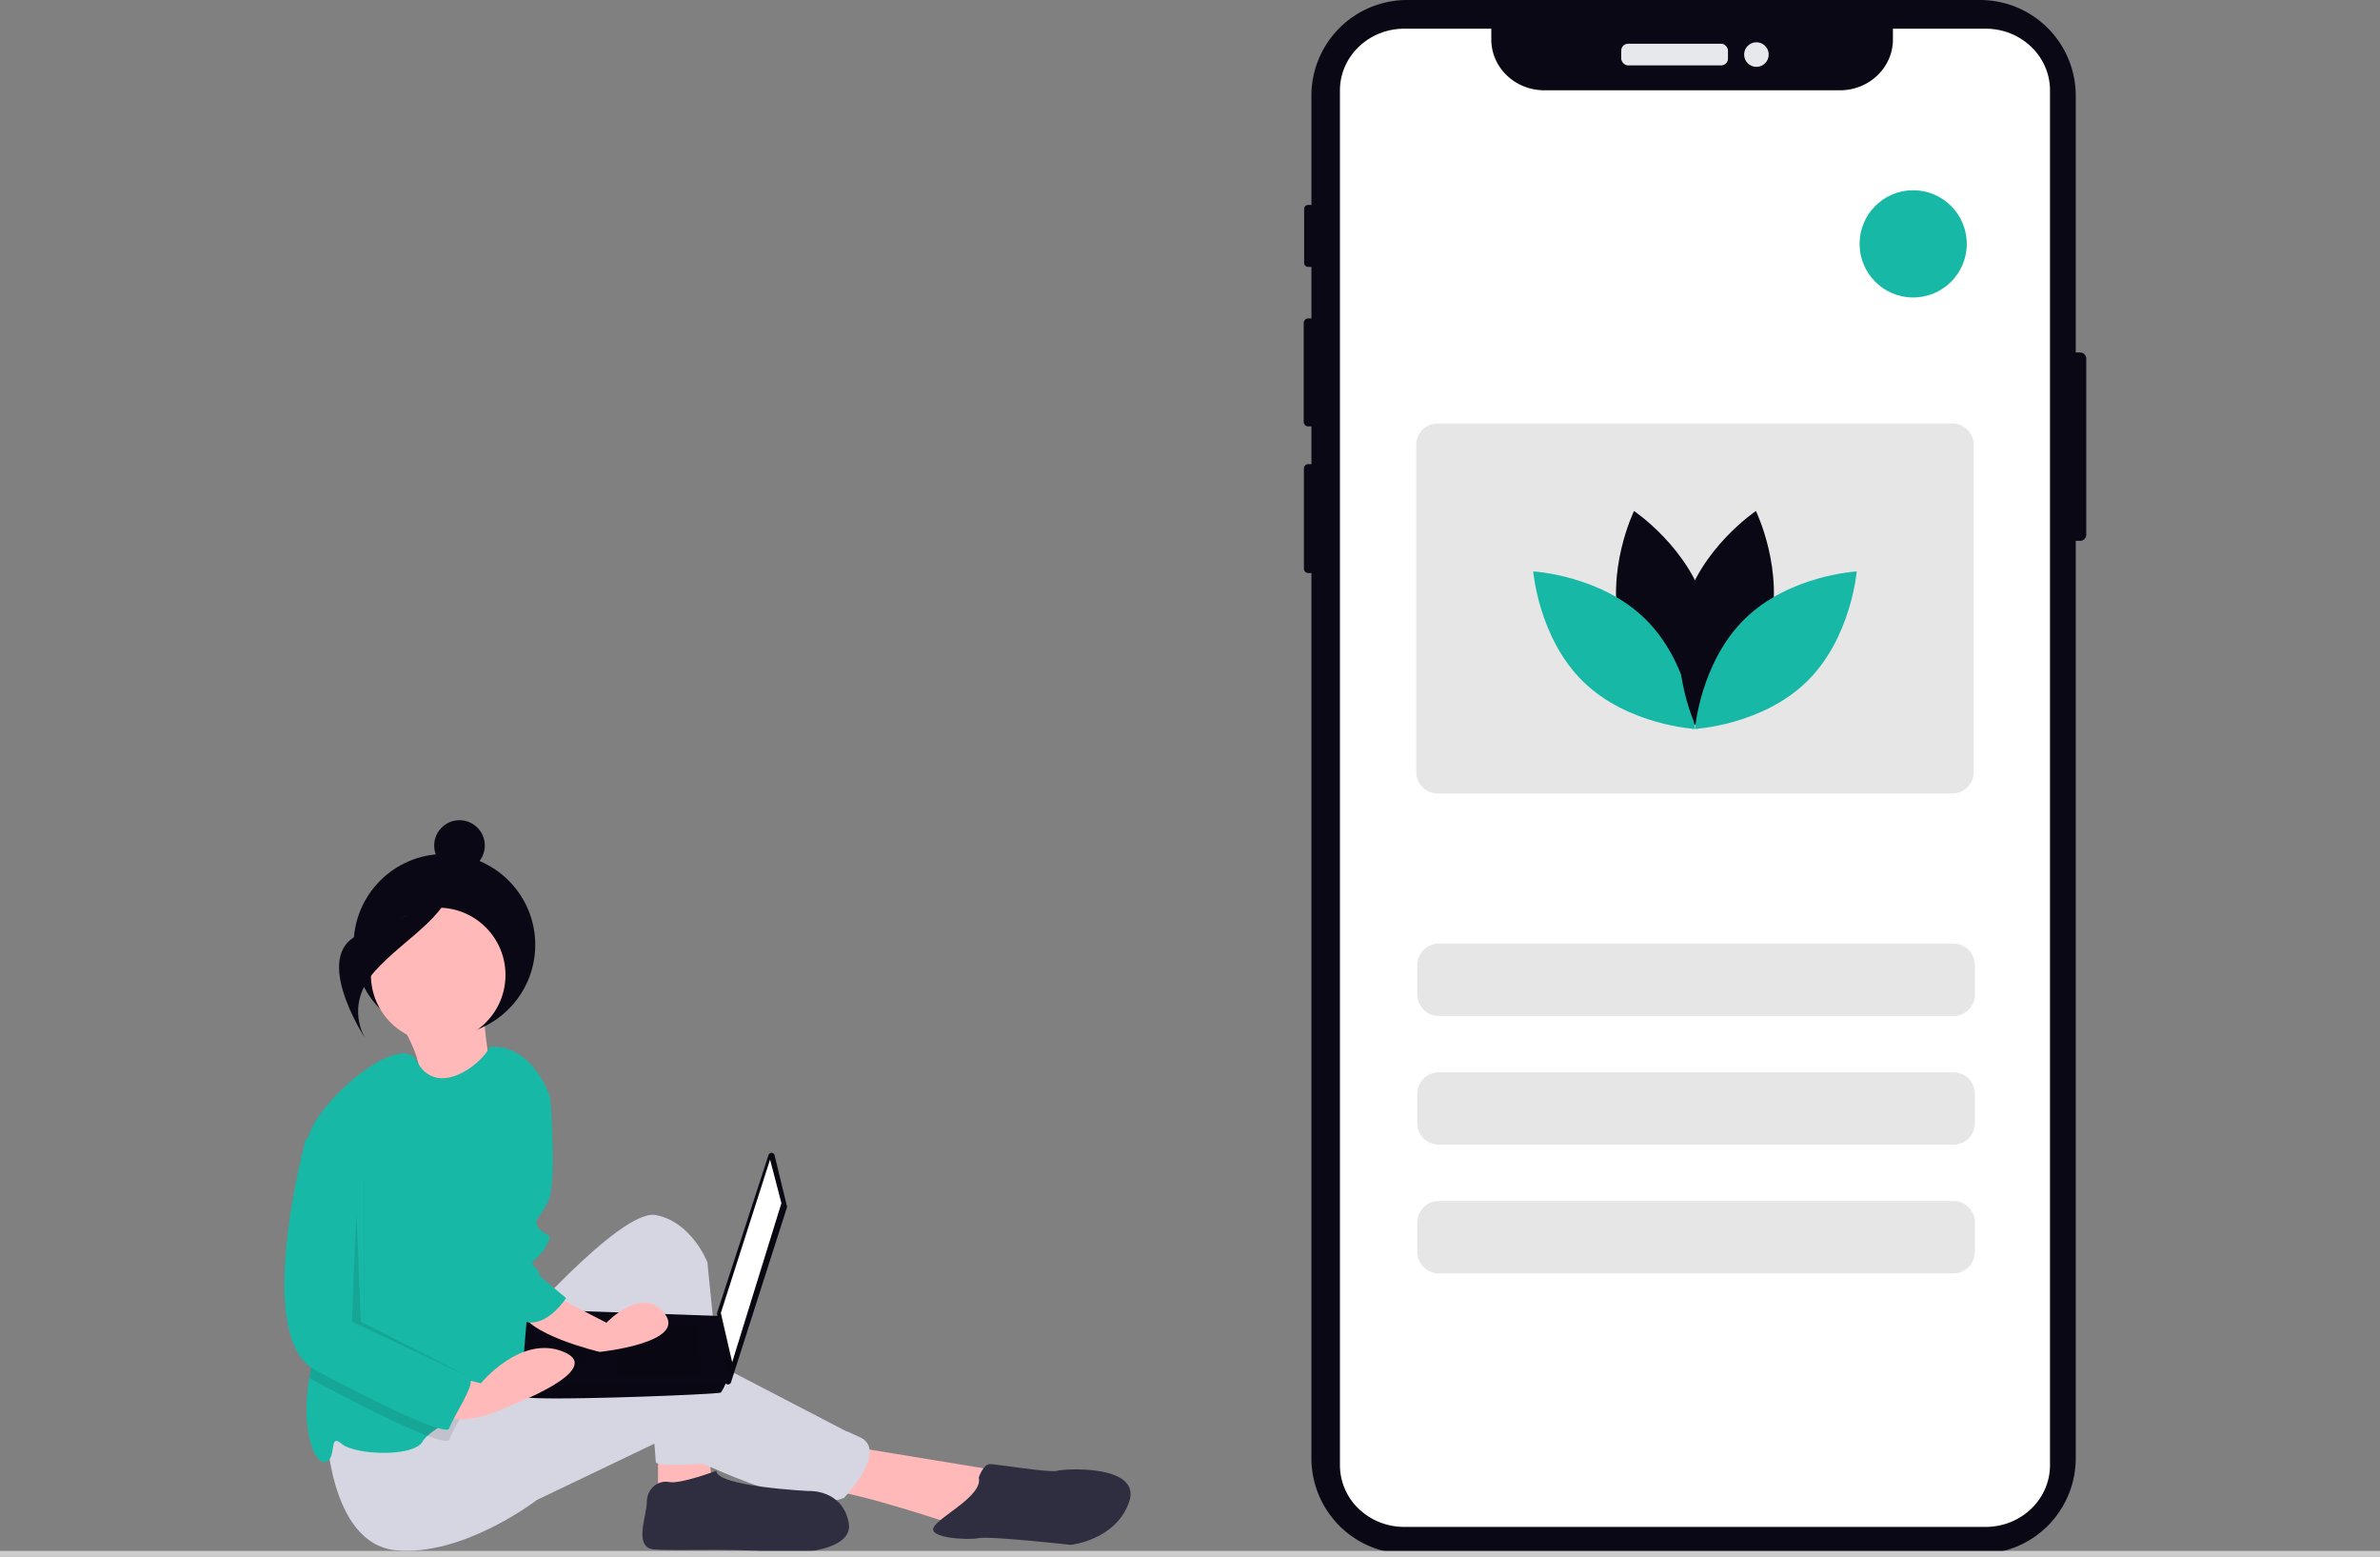<svg xmlns="http://www.w3.org/2000/svg" width="888" height="580.723" viewBox="0 0 888 580.723" data-src="https://cdn.undraw.co/illustration/mobile-site_qjby.svg" xmlns:xlink="http://www.w3.org/1999/xlink" role="img" artist="Katerina Limpitsouni" source="https://undraw.co/">
  <rect x="0" y="0" width="888" height="580.723" fill="#808080" stroke="none"/>
  <g id="Group_8" data-name="Group 8" transform="translate(-516 -249.638)">
    <path id="Path_223-641" data-name="Path 223" d="M304.558,539.723s10.8,17.136,6.946,21.776,28.95,4.756,28.95,4.756-4.928-24.928-3.478-30.665Z" transform="translate(360 90)" fill="#ffb9b9"/>
    <circle id="Ellipse_53" data-name="Ellipse 53" cx="33.88" cy="33.88" r="33.88" transform="translate(647.946 568.174)" fill="#090814"/>
    <path id="Path_224-642" data-name="Path 224" d="M245.51,536.052v20.085l20.084-4.185-1.673-14.226Z" transform="translate(516 249.638)" fill="#ffb9b9"/>
    <path id="Path_225-643" data-name="Path 225" d="M472.642,699.038l56.069,9.205-14.227,20.921s-39.332-13.39-49.374-13.39S472.642,699.038,472.642,699.038Z" transform="translate(360 90)" fill="#ffb9b9"/>
    <path id="Path_226-644" data-name="Path 226" d="M345.441,658.869s41.843-48.537,55.232-46.027,19.248,17.574,19.248,17.574l7.532,74.48s-26.779,2.511-26.779,0-5.021-56.069-5.021-56.069-39.332,87.033-60.253,29.29Z" transform="translate(360 90)" fill="#d6d6e3"/>
    <path id="Path_227-645" data-name="Path 227" d="M277.656,691.506s.837,43.843,25.942,46.353,52.722-18.737,52.722-18.737l45.19-21.649s53.559,28.344,69.459,20.813c0,0,16.737-17.574,5.858-22.595s-.837,0-.837,0l-64.438-33.474s-12.553-3.347-34.311,5.858-51.048,13.39-51.048,13.39Z" transform="translate(360 90)" fill="#d6d6e3"/>
    <circle id="Ellipse_54" data-name="Ellipse 54" cx="25.106" cy="25.106" r="25.106" transform="translate(654.393 588.193)" fill="#ffb9b9"/>
    <path id="Path_228-646" data-name="Path 228" d="M355.483,593.594l-1.674,35.148s.837,46.027-6.695,49.374c-3.808,1.69-11.457,5.088-18.528,8.8-5.306,2.778-10.285,5.724-13.063,8.26a9.369,9.369,0,0,0-1.883,2.184c-3.347,5.858-25.106,5.021-30.127.837s-1.674,5.021-5.858,6.695c-4.05,1.623-9.666-11.649-6.226-31.466.109-.661.234-1.331.368-2.008,3.841-19.206-2.193-65.208-1.264-82.982a31.277,31.277,0,0,1,.427-4.05c2.511-13.39,34.545-40.638,40.537-29.03,7.381,14.327,24.336,1.239,27.248-5.281,16.737-.837,22.6,19.248,22.6,19.248Z" transform="translate(360 90)" fill="#17B8A6"/>
    <path id="Path_229-647" data-name="Path 229" d="M423.268,708.243s-13.39,5.021-17.574,4.184-8.369,2.511-8.369,7.532-5.021,16.737,2.511,17.574,38.5-.837,45.19,1.674c0,0,30.127.837,27.616-11.716s-15.063-11.716-15.063-11.716S423.268,714.1,423.268,708.243Z" transform="translate(360 90)" fill="#2f2e41"/>
    <path id="Path_230-648" data-name="Path 230" d="M521.18,710.754s1.674-5.021,4.184-5.021,22.595,3.347,25.106,2.511,31.8-2.511,26.779,11.716-21.758,15.9-21.758,15.9-30.127-3.347-34.311-2.511-19.248,0-16.737-4.184S522.854,717.449,521.18,710.754Z" transform="translate(360 90)" fill="#2f2e41"/>
    <path id="Path_231-649" data-name="Path 231" d="M445,590.551,449.6,609.49a1.183,1.183,0,0,1-.023.639l-20.826,65.082a1.183,1.183,0,0,1-2.3-.227l-2.881-25.353a1.183,1.183,0,0,1,.051-.5l19.116-58.667a1.183,1.183,0,0,1,2.274.088Z" transform="translate(360 90)" fill="#080712"/>
    <path id="Path_232-650" data-name="Path 232" d="M287.316,432.512l4.239,16.249-18.369,59.344-4.239-18.368Z" transform="translate(516 249.638)" fill="#fff"/>
    <path id="Path_233-651" data-name="Path 233" d="M350.768,680.46c.706,2.119,73.473-.706,74.18-1.413a15.338,15.338,0,0,0,1.554-2.826c.664-1.413,1.272-2.826,1.272-2.826l-2.826-22.876-72.06-2.557s-1.8,19.386-2.169,28.259A21.2,21.2,0,0,0,350.768,680.46Z" transform="translate(360 90)" fill="#090814"/>
    <path id="Path_234-652" data-name="Path 234" d="M259.763,493.975l1.413,19.782H229.385V493.975Z" transform="translate(516 249.638)" opacity="0.1"/>
    <path id="Path_235-653" data-name="Path 235" d="M218.788,500.334l.19-.038-.9,8.515H200.419v-8.477Z" transform="translate(516 249.638)" opacity="0.1"/>
    <path id="Path_236-654" data-name="Path 236" d="M350.768,680.46c.706,2.119,73.473-.706,74.18-1.413a15.338,15.338,0,0,0,1.554-2.826H350.718A21.2,21.2,0,0,0,350.768,680.46Z" transform="translate(360 90)" opacity="0.1"/>
    <circle id="Ellipse_55" data-name="Ellipse 55" cx="9.442" cy="9.442" r="9.442" transform="translate(677.997 555.575)" fill="#090814"/>
    <path id="Path_237-655" data-name="Path 237" d="M324.6,485.295s-9.647,16.046-32.078,22.052-.183,39.715-.183,39.715-8.09-12.258,3.579-25.239S326.365,499.967,324.6,485.295Z" transform="translate(360 90)" fill="#090814"/>
    <path id="Path_238-656" data-name="Path 238" d="M328.587,686.92c-2.067,3.908-4.494,7.967-4.9,9.607-.276,1.113-3.339.469-8.159-1.347-9.666-3.657-26.419-12.034-42.052-20.411a13.2,13.2,0,0,1-2.042-1.339c.109-.661.234-1.331.368-2.008,3.841-19.206-2.193-65.208-1.264-82.982l7.122-2.377,14.227,13.39v56.906s36.822,20.084,39.332,21.758C332.495,678.97,330.729,682.861,328.587,686.92Z" transform="translate(360 90)" opacity="0.1"/>
    <path id="Path_239-657" data-name="Path 239" d="M359.667,641.295l22.6,11.716s13.39-14.227,21.758-3.347-24.269,14.227-24.269,14.227-28.453-6.695-29.29-15.9S359.667,641.295,359.667,641.295Z" transform="translate(360 90)" fill="#ffb9b9"/>
    <path id="Path_240-658" data-name="Path 240" d="M322.009,672.259l13.39,3.347s15.063-18.411,30.964-11.716-20.084,20.084-20.084,20.084-19.248,10.042-26.779,1.674S322.009,672.259,322.009,672.259Z" transform="translate(360 90)" fill="#ffb9b9"/>
    <path id="Path_241-659" data-name="Path 241" d="M351.3,561.794c.837.837,10.042,7.532,10.042,7.532s2.511,31.8-.837,38.5-5.858,6.695-3.347,10.042,5.858.837,2.511,6.695-6.695,5.021-4.184,7.532,1.674,3.347,1.674,3.347l10.042,8.369s-6.161,9.813-13.96,9.091-14.493-38.381-14.493-38.381Z" transform="translate(360 90)" fill="#17B8A6"/>
    <path id="Path_242-660" data-name="Path 242" d="M277.656,581.878l-7.532,2.511s-20.084,73.643,3.347,86.2,49.374,25.106,50.211,21.758,10.042-16.737,7.532-18.411-39.332-21.758-39.332-21.758V595.268Z" transform="translate(360 90)" fill="#17B8A6"/>
    <path id="Path_243-661" data-name="Path 243" d="M132.953,452.785l-1.673,40.169,44.353,20.922-41.006-20.922Z" transform="translate(516 249.638)" opacity="0.1"/>
    <path id="Path_244-662" data-name="Path 244" d="M934.4,293.4v65.68a2.3,2.3,0,0,1-2.29,2.29h-1.63v342.15a35.7,35.7,0,0,1-35.7,35.7H680.99a35.693,35.693,0,0,1-35.69-35.7V373.368h-1.18a1.618,1.618,0,0,1-1.62-1.61v-37.38a1.62,1.62,0,0,1,1.62-1.62h1.18v-14.08h-1.19a1.7,1.7,0,0,1-1.69-1.7v-36.87a1.694,1.694,0,0,1,1.69-1.69h1.19V259.2h-1.21a1.5,1.5,0,0,1-1.5-1.5v-20.12a1.506,1.506,0,0,1,1.5-1.51h1.21v-40.74a35.691,35.691,0,0,1,35.689-35.69H894.78a35.7,35.7,0,0,1,35.7,35.69v95.78h1.63a2.3,2.3,0,0,1,2.29,2.29Z" transform="translate(360 90)" fill="#090814"/>
    <rect id="Rectangle_111" data-name="Rectangle 111" width="39.823" height="8.086" rx="2.542" transform="translate(1120.903 265.945)" fill="#e6e8ec"/>
    <circle id="Ellipse_56" data-name="Ellipse 56" cx="4.587" cy="4.587" r="4.587" transform="translate(1166.748 265.402)" fill="#e6e8ec"/>
    <path id="Path_245-663" data-name="Path 245" d="M928.364,202.777V715.53c-.006,12.72-10.753,23.029-24.007,23.029H687.442a24.488,24.488,0,0,1-16.984-6.733,22.538,22.538,0,0,1-7.023-16.3V202.777c0-12.725,10.749-23.04,24.008-23.039h32.465v4c0,10.477,8.85,18.97,19.768,18.97H849.993c10.917,0,19.768-8.493,19.768-18.971v-4h34.6c13.261,0,24.012,10.313,24.007,23.039Z" transform="translate(352.51 80.605)" fill="#fff"/>
    <path id="Path_250-664" data-name="Path 250" d="M8,0H200a8,8,0,0,1,8,8V19a8,8,0,0,1-8,8H8a8,8,0,0,1-8-8V8A8,8,0,0,1,8,0Z" transform="translate(1044.827 601.597)" fill="#e6e6e6"/>
    <path id="Path_251-665" data-name="Path 251" d="M8,0H200a8,8,0,0,1,8,8V19a8,8,0,0,1-8,8H8a8,8,0,0,1-8-8V8A8,8,0,0,1,8,0Z" transform="translate(1044.827 649.597)" fill="#e6e6e6"/>
    <path id="Path_252-666" data-name="Path 252" d="M8,0H200a8,8,0,0,1,8,8V19a8,8,0,0,1-8,8H8a8,8,0,0,1-8-8V8A8,8,0,0,1,8,0Z" transform="translate(1044.827 697.597)" fill="#e6e6e6"/>
    <circle id="Ellipse_57" data-name="Ellipse 57" cx="20" cy="20" r="20" transform="translate(1209.827 320.597)" fill="#17B8A6"/>
    <path id="Path_253-667" data-name="Path 253" d="M8,0H200a8,8,0,0,1,8,8V130a8,8,0,0,1-8,8H8a8,8,0,0,1-8-8V8A8,8,0,0,1,8,0Z" transform="translate(1044.41 407.597)" fill="#e6e6e6"/>
    <path id="Path_246-668" data-name="Path 246" d="M767.235,395.188c6.073,22.45,26.875,36.354,26.875,36.354s10.955-22.495,4.882-44.945-26.875-36.354-26.875-36.354S761.162,372.738,767.235,395.188Z" transform="translate(353.55 90)" fill="#090814"/>
    <path id="Path_247-669" data-name="Path 247" d="M776.159,390.363c16.665,16.223,18.7,41.16,18.7,41.16s-24.984-1.364-41.648-17.587-18.7-41.16-18.7-41.16S759.495,374.141,776.159,390.363Z" transform="translate(353.55 90)" fill="#17B8A6"/>
    <path id="Path_248-670" data-name="Path 248" d="M822.484,395.188c-6.073,22.45-26.875,36.354-26.875,36.354s-10.955-22.495-4.882-44.945S817.6,350.243,817.6,350.243,828.557,372.738,822.484,395.188Z" transform="translate(353.55 90)" fill="#090814"/>
    <path id="Path_249-671" data-name="Path 249" d="M813.56,390.363c-16.665,16.223-18.7,41.16-18.7,41.16s24.984-1.364,41.648-17.587,18.7-41.16,18.7-41.16S830.225,374.141,813.56,390.363Z" transform="translate(353.55 90)" fill="#17B8A6"/>
    <rect id="Rectangle_116" data-name="Rectangle 116" width="888" height="2.241" transform="translate(516 828.121)" fill="#ccc"/>
  </g>
</svg>